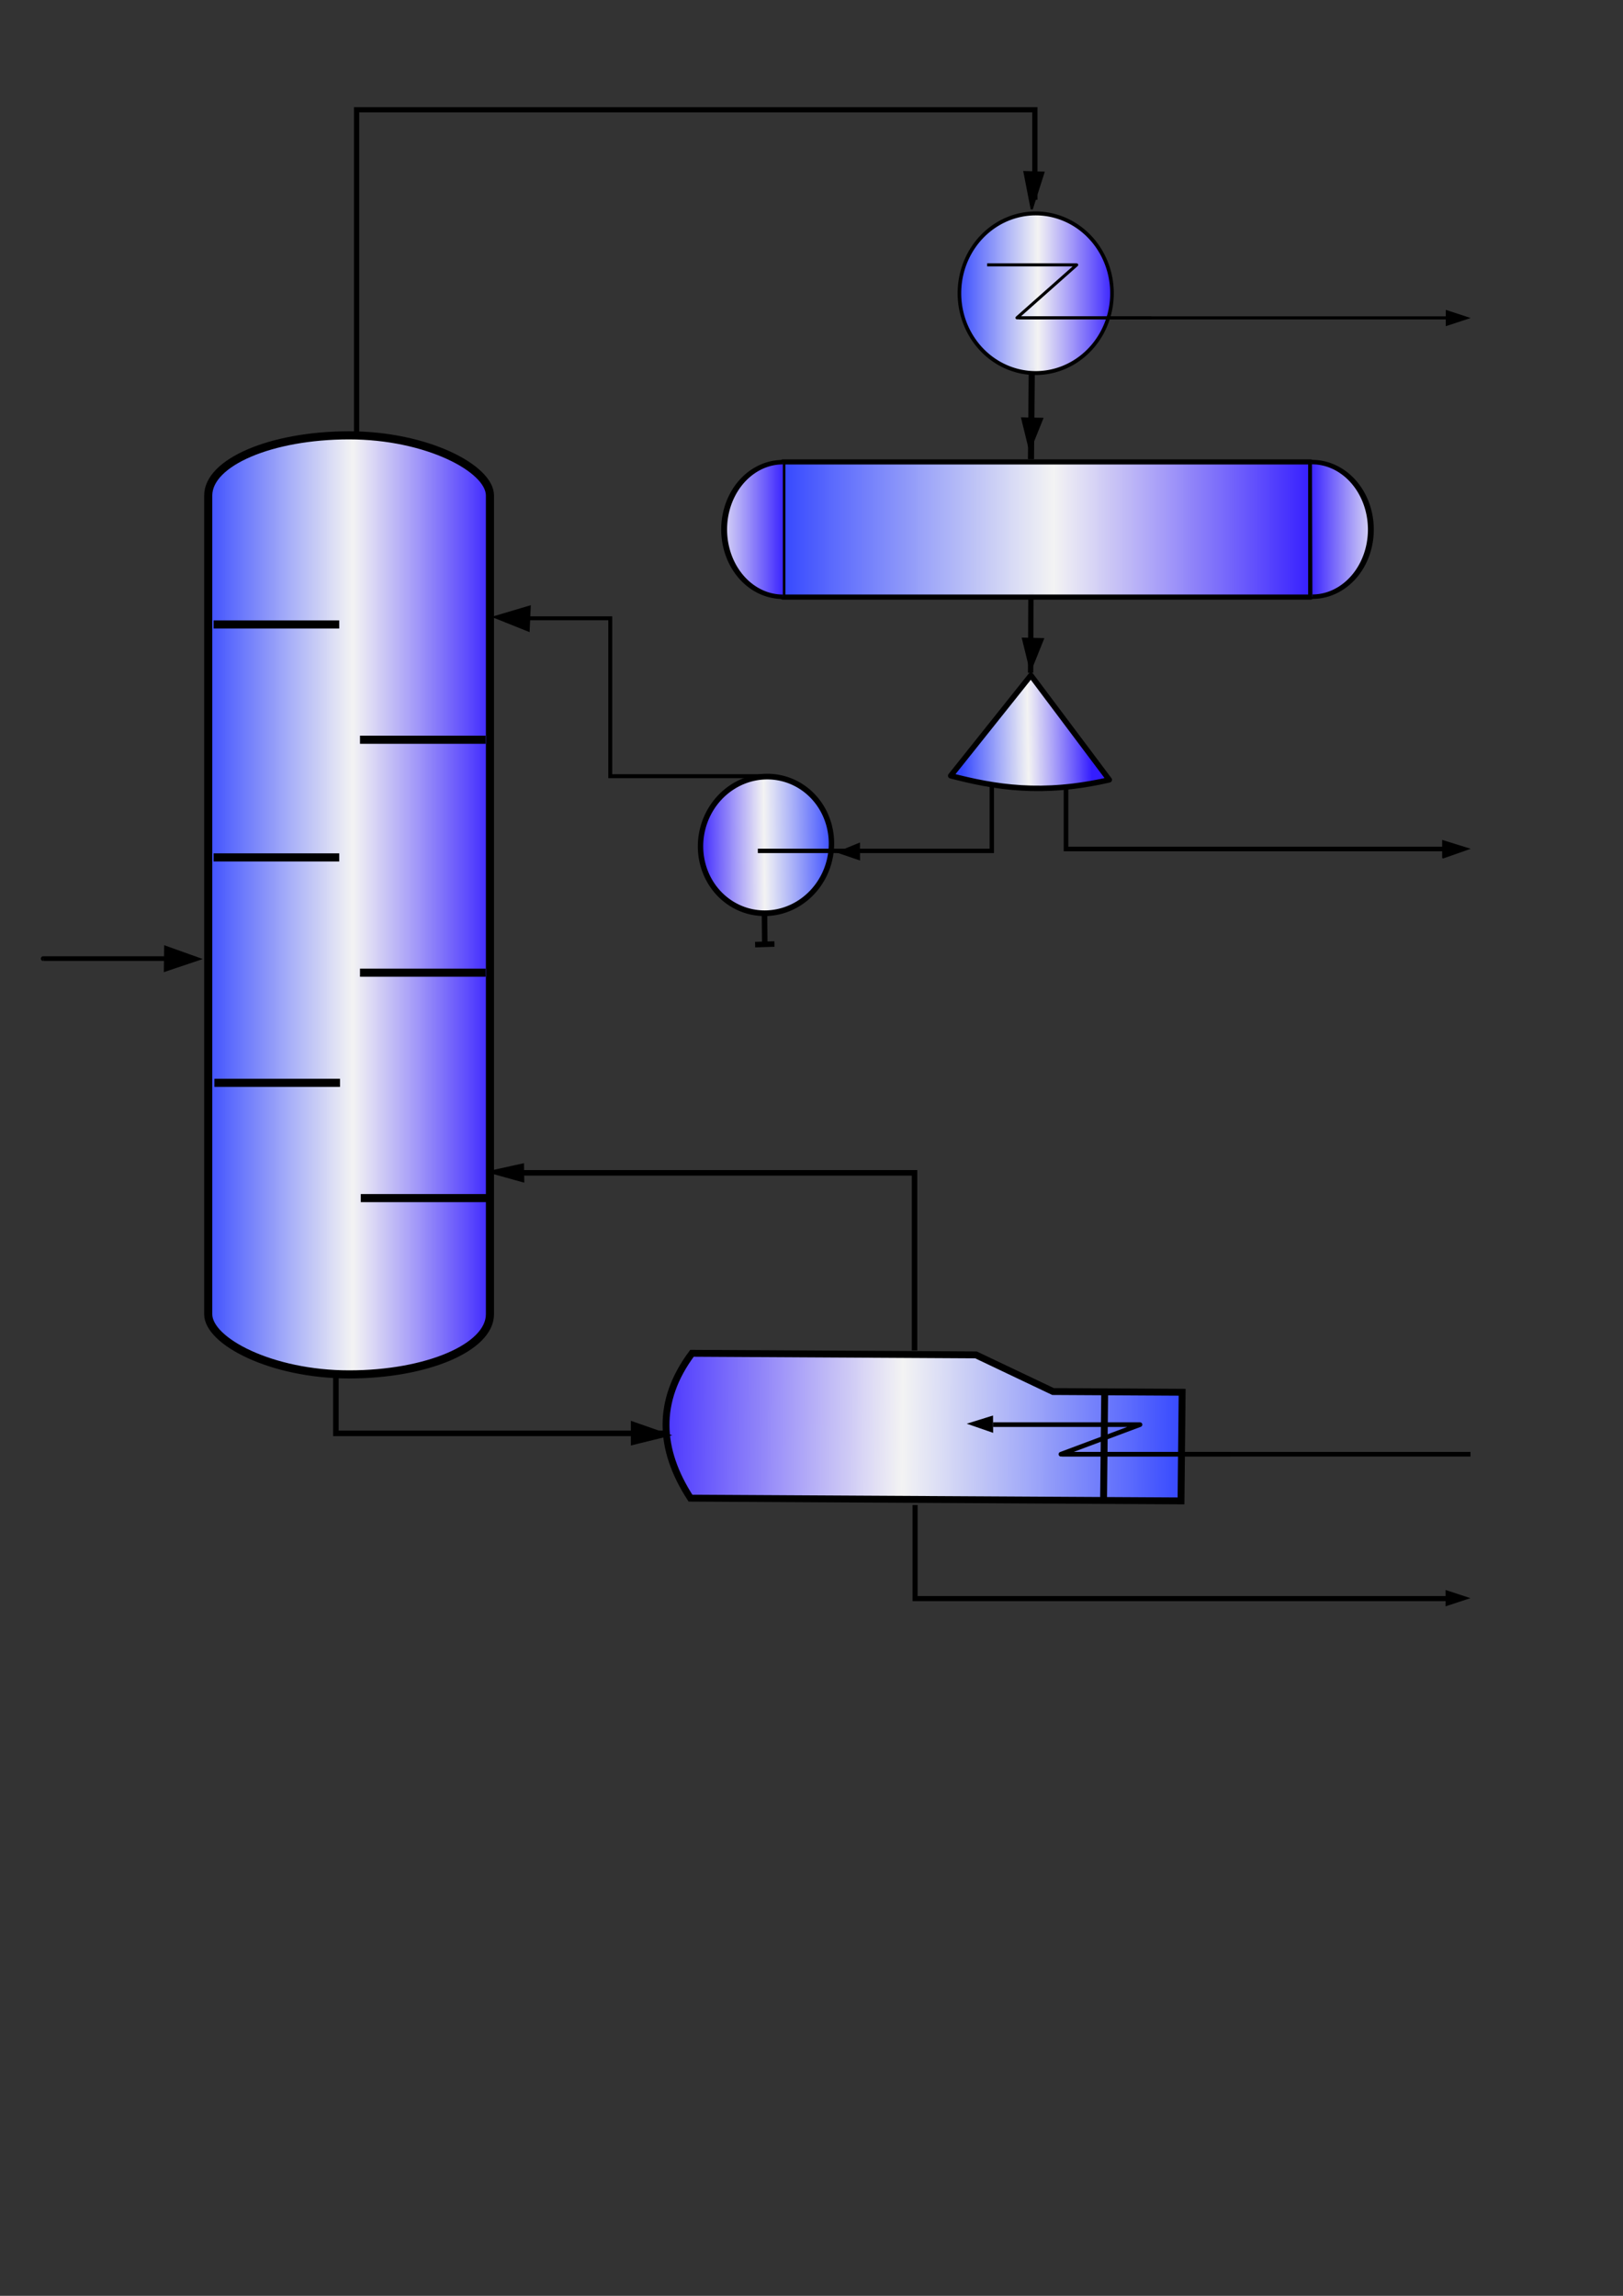 <?xml version="1.0" encoding="UTF-8" standalone="no"?>
<!-- Created with Inkscape (http://www.inkscape.org/) -->
<svg
   xmlns:dc="http://purl.org/dc/elements/1.1/"
   xmlns:cc="http://web.resource.org/cc/"
   xmlns:rdf="http://www.w3.org/1999/02/22-rdf-syntax-ns#"
   xmlns:svg="http://www.w3.org/2000/svg"
   xmlns="http://www.w3.org/2000/svg"
   xmlns:xlink="http://www.w3.org/1999/xlink"
   xmlns:sodipodi="http://sodipodi.sourceforge.net/DTD/sodipodi-0.dtd"
   xmlns:inkscape="http://www.inkscape.org/namespaces/inkscape"
   id="svg2064"
   sodipodi:version="0.32"
   inkscape:version="0.44.1"
   width="210mm"
   height="297mm"
   sodipodi:docbase="C:\Documents and Settings\Administrador\Meus documentos\Bolsa Simulação\EMSO\mso\trunk\eml\stage_separators\icon"
   sodipodi:docname="DistillationKettleSubcooling.svg"
   inkscape:export-filename="C:\Documents and Settings\Administrador\Meus documentos\Bolsa Simulação\Colunas\Distillation_kettle_cond.png"
   inkscape:export-xdpi="90"
   inkscape:export-ydpi="90">
  <rect width="100%" height="100%" fill="#333333" stroke="none"/>
  <defs
     id="defs2067">
    <linearGradient
       id="linearGradient6760">
      <stop
         id="stop12971"
         offset="0"
         style="stop-color:#3447ff;stop-opacity:1;" />
      <stop
         style="stop-color:white;stop-opacity:0.941;"
         offset="0.513"
         id="stop22168" />
      <stop
         id="stop6764"
         offset="1"
         style="stop-color:#341dff;stop-opacity:1;" />
    </linearGradient>
    <linearGradient
       inkscape:collect="always"
       xlink:href="#linearGradient6760"
       id="linearGradient2114"
       gradientUnits="userSpaceOnUse"
       x1="-913.332"
       y1="-468.008"
       x2="-828.242"
       y2="-468.008" />
    <linearGradient
       inkscape:collect="always"
       xlink:href="#linearGradient6760"
       id="linearGradient2116"
       gradientUnits="userSpaceOnUse"
       x1="228.691"
       y1="870.787"
       x2="707.324"
       y2="870.787" />
    <linearGradient
       inkscape:collect="always"
       xlink:href="#linearGradient6760"
       id="linearGradient2118"
       gradientUnits="userSpaceOnUse"
       x1="228.691"
       y1="870.787"
       x2="707.324"
       y2="870.787" />
    <linearGradient
       inkscape:collect="always"
       xlink:href="#linearGradient6760"
       id="linearGradient2120"
       gradientUnits="userSpaceOnUse"
       x1="228.691"
       y1="870.787"
       x2="707.324"
       y2="870.787" />
    <linearGradient
       inkscape:collect="always"
       xlink:href="#linearGradient6760"
       id="linearGradient2122"
       gradientUnits="userSpaceOnUse"
       x1="228.691"
       y1="870.787"
       x2="707.324"
       y2="870.787" />
    <linearGradient
       inkscape:collect="always"
       xlink:href="#linearGradient6760"
       id="linearGradient2124"
       gradientUnits="userSpaceOnUse"
       x1="228.691"
       y1="870.787"
       x2="707.324"
       y2="870.787" />
    <linearGradient
       inkscape:collect="always"
       xlink:href="#linearGradient6760"
       id="linearGradient2126"
       gradientUnits="userSpaceOnUse"
       x1="228.691"
       y1="870.787"
       x2="707.324"
       y2="870.787" />
    <linearGradient
       inkscape:collect="always"
       xlink:href="#linearGradient6760"
       id="linearGradient5143"
       gradientUnits="userSpaceOnUse"
       x1="228.691"
       y1="870.787"
       x2="707.324"
       y2="870.787" />
    <linearGradient
       inkscape:collect="always"
       xlink:href="#linearGradient6760"
       id="linearGradient5145"
       gradientUnits="userSpaceOnUse"
       x1="-913.332"
       y1="-468.008"
       x2="-828.242"
       y2="-468.008" />
    <linearGradient
       inkscape:collect="always"
       xlink:href="#linearGradient6760"
       id="linearGradient5147"
       gradientUnits="userSpaceOnUse"
       x1="228.691"
       y1="870.787"
       x2="707.324"
       y2="870.787" />
    <linearGradient
       inkscape:collect="always"
       xlink:href="#linearGradient6760"
       id="linearGradient5149"
       gradientUnits="userSpaceOnUse"
       x1="228.691"
       y1="870.787"
       x2="707.324"
       y2="870.787" />
    <linearGradient
       inkscape:collect="always"
       xlink:href="#linearGradient6760"
       id="linearGradient5151"
       gradientUnits="userSpaceOnUse"
       x1="228.691"
       y1="870.787"
       x2="707.324"
       y2="870.787" />
    <linearGradient
       inkscape:collect="always"
       xlink:href="#linearGradient6760"
       id="linearGradient5153"
       gradientUnits="userSpaceOnUse"
       x1="228.691"
       y1="870.787"
       x2="707.324"
       y2="870.787" />
    <linearGradient
       inkscape:collect="always"
       xlink:href="#linearGradient6760"
       id="linearGradient5155"
       gradientUnits="userSpaceOnUse"
       x1="228.691"
       y1="870.787"
       x2="707.324"
       y2="870.787" />
    <linearGradient
       inkscape:collect="always"
       xlink:href="#linearGradient6760"
       id="linearGradient5157"
       gradientUnits="userSpaceOnUse"
       x1="228.691"
       y1="870.787"
       x2="707.324"
       y2="870.787" />
    <linearGradient
       y2="532.362"
       x2="584.123"
       y1="532.362"
       x1="157.75"
       gradientUnits="userSpaceOnUse"
       id="linearGradient5673"
       xlink:href="#linearGradient6760"
       inkscape:collect="always" />
    <linearGradient
       y2="532.362"
       x2="584.123"
       y1="532.362"
       x1="157.75"
       gradientUnits="userSpaceOnUse"
       id="linearGradient5643"
       xlink:href="#linearGradient6760"
       inkscape:collect="always" />
    <linearGradient
       id="linearGradient1960">
      <stop
         style="stop-color:#3447ff;stop-opacity:1;"
         offset="0"
         id="stop1962" />
      <stop
         id="stop1964"
         offset="0.513"
         style="stop-color:white;stop-opacity:0.941;" />
      <stop
         style="stop-color:#341dff;stop-opacity:1;"
         offset="1"
         id="stop1966" />
    </linearGradient>
    <linearGradient
       id="linearGradient2002">
      <stop
         style="stop-color:#3447ff;stop-opacity:1;"
         offset="0"
         id="stop2004" />
      <stop
         id="stop2006"
         offset="0.513"
         style="stop-color:white;stop-opacity:0.941;" />
      <stop
         style="stop-color:#341dff;stop-opacity:1;"
         offset="1"
         id="stop2008" />
    </linearGradient>
    <linearGradient
       gradientTransform="matrix(1.026,0,0,1.222,-2.493,-99.357)"
       y2="532.362"
       x2="584.123"
       y1="532.362"
       x1="157.75"
       gradientUnits="userSpaceOnUse"
       id="linearGradient5683"
       xlink:href="#linearGradient6760"
       inkscape:collect="always" />
    <linearGradient
       y2="532.362"
       x2="584.123"
       y1="532.362"
       x1="157.75"
       gradientUnits="userSpaceOnUse"
       id="linearGradient2051"
       xlink:href="#linearGradient6760"
       inkscape:collect="always" />
    <linearGradient
       y2="532.362"
       x2="584.123"
       y1="532.362"
       x1="157.75"
       gradientUnits="userSpaceOnUse"
       id="linearGradient2049"
       xlink:href="#linearGradient6760"
       inkscape:collect="always" />
    <linearGradient
       id="linearGradient2041">
      <stop
         style="stop-color:#3447ff;stop-opacity:1;"
         offset="0"
         id="stop2043" />
      <stop
         id="stop2045"
         offset="0.513"
         style="stop-color:white;stop-opacity:0.941;" />
      <stop
         style="stop-color:#341dff;stop-opacity:1;"
         offset="1"
         id="stop2047" />
    </linearGradient>
    <linearGradient
       y2="532.362"
       x2="584.123"
       y1="532.362"
       x1="157.75"
       gradientTransform="matrix(-1.025,-4.886187e-3,-1.498193e-2,1.222,681.945,-96.761)"
       gradientUnits="userSpaceOnUse"
       id="linearGradient2260"
       xlink:href="#linearGradient6760"
       inkscape:collect="always" />
    <linearGradient
       y2="532.362"
       x2="584.123"
       y1="532.362"
       x1="157.75"
       gradientUnits="userSpaceOnUse"
       id="linearGradient2258"
       xlink:href="#linearGradient6760"
       inkscape:collect="always" />
    <linearGradient
       y2="532.362"
       x2="584.123"
       y1="532.362"
       x1="157.75"
       gradientUnits="userSpaceOnUse"
       id="linearGradient2256"
       xlink:href="#linearGradient6760"
       inkscape:collect="always" />
    <linearGradient
       id="linearGradient2248">
      <stop
         style="stop-color:#3447ff;stop-opacity:1;"
         offset="0"
         id="stop2250" />
      <stop
         id="stop2252"
         offset="0.513"
         style="stop-color:white;stop-opacity:0.941;" />
      <stop
         style="stop-color:#341dff;stop-opacity:1;"
         offset="1"
         id="stop2254" />
    </linearGradient>
    <linearGradient
       inkscape:collect="always"
       xlink:href="#linearGradient6760"
       id="linearGradient27244"
       gradientUnits="userSpaceOnUse"
       x1="422.419"
       y1="602.447"
       x2="527.938"
       y2="602.447" />
    <linearGradient
       inkscape:collect="always"
       xlink:href="#linearGradient6760"
       id="linearGradient27269"
       gradientUnits="userSpaceOnUse"
       gradientTransform="matrix(-5.065757e-3,0.577,0.699,1.716815e-2,71.822,209.721)"
       x1="372.577"
       y1="509.539"
       x2="370.842"
       y2="591.714" />
    <linearGradient
       inkscape:collect="always"
       xlink:href="#linearGradient6760"
       id="linearGradient27276"
       gradientUnits="userSpaceOnUse"
       gradientTransform="matrix(0,-0.836,-1.542,0,1498.362,880.651)"
       x1="228.691"
       y1="870.787"
       x2="707.324"
       y2="870.787" />
    <linearGradient
       inkscape:collect="always"
       xlink:href="#linearGradient6760"
       id="linearGradient27279"
       gradientUnits="userSpaceOnUse"
       gradientTransform="matrix(0,-0.836,-1.542,0,1498.362,880.651)"
       x1="228.691"
       y1="870.787"
       x2="707.324"
       y2="870.787" />
    <linearGradient
       inkscape:collect="always"
       xlink:href="#linearGradient6760"
       id="linearGradient27282"
       gradientUnits="userSpaceOnUse"
       gradientTransform="matrix(0,-0.836,-1.542,0,1498.362,880.651)"
       x1="228.691"
       y1="870.787"
       x2="707.324"
       y2="870.787" />
    <linearGradient
       inkscape:collect="always"
       xlink:href="#linearGradient6760"
       id="linearGradient27285"
       gradientUnits="userSpaceOnUse"
       gradientTransform="matrix(0,-0.836,-1.542,0,1498.362,880.651)"
       x1="228.691"
       y1="870.787"
       x2="707.324"
       y2="870.787" />
    <linearGradient
       inkscape:collect="always"
       xlink:href="#linearGradient6760"
       id="linearGradient27288"
       gradientUnits="userSpaceOnUse"
       gradientTransform="matrix(0,-0.836,-1.542,0,1498.362,880.651)"
       x1="228.691"
       y1="870.787"
       x2="707.324"
       y2="870.787" />
    <linearGradient
       inkscape:collect="always"
       xlink:href="#linearGradient6760"
       id="linearGradient27291"
       gradientUnits="userSpaceOnUse"
       gradientTransform="matrix(0,-0.836,-1.542,0,1498.362,880.651)"
       x1="228.691"
       y1="870.787"
       x2="707.324"
       y2="870.787" />
    <linearGradient
       inkscape:collect="always"
       xlink:href="#linearGradient6760"
       id="linearGradient27294"
       gradientUnits="userSpaceOnUse"
       gradientTransform="matrix(1.542,0,0,0.836,1498.363,880.651)"
       x1="-913.332"
       y1="-468.008"
       x2="-828.242"
       y2="-468.008" />
    <linearGradient
       gradientUnits="userSpaceOnUse"
       y2="455"
       x2="454.459"
       y1="455"
       x1="336.906"
       id="linearGradient31881"
       xlink:href="#linearGradient6760"
       inkscape:collect="always" />
    <linearGradient
       id="linearGradient27329">
      <stop
         style="stop-color:#3447ff;stop-opacity:1;"
         offset="0"
         id="stop27331" />
      <stop
         id="stop27333"
         offset="0.513"
         style="stop-color:white;stop-opacity:0.941;" />
      <stop
         style="stop-color:#341dff;stop-opacity:1;"
         offset="1"
         id="stop27335" />
    </linearGradient>
    <linearGradient
       y2="472.446"
       x2="140.181"
       y1="472.446"
       x1="37.283"
       gradientUnits="userSpaceOnUse"
       id="linearGradient5679"
       xlink:href="#linearGradient6760"
       inkscape:collect="always" />
    <linearGradient
       gradientUnits="userSpaceOnUse"
       y2="472.446"
       x2="140.181"
       y1="472.446"
       x1="37.283"
       id="linearGradient4790"
       xlink:href="#linearGradient6760"
       inkscape:collect="always" />
    <linearGradient
       gradientUnits="userSpaceOnUse"
       y2="472.063"
       x2="544.93"
       y1="472.063"
       x1="178"
       id="linearGradient2990"
       xlink:href="#linearGradient6760"
       inkscape:collect="always" />
    <linearGradient
       id="linearGradient28266">
      <stop
         style="stop-color:#3447ff;stop-opacity:1;"
         offset="0"
         id="stop28268" />
      <stop
         id="stop28270"
         offset="0.513"
         style="stop-color:white;stop-opacity:0.941;" />
      <stop
         style="stop-color:#341dff;stop-opacity:1;"
         offset="1"
         id="stop28272" />
    </linearGradient>
    <linearGradient
       gradientUnits="userSpaceOnUse"
       y2="455"
       x2="454.459"
       y1="455"
       x1="336.906"
       id="linearGradient30078"
       xlink:href="#linearGradient6760"
       inkscape:collect="always" />
    <linearGradient
       id="linearGradient30070">
      <stop
         style="stop-color:#3447ff;stop-opacity:1;"
         offset="0"
         id="stop30072" />
      <stop
         id="stop30074"
         offset="0.513"
         style="stop-color:white;stop-opacity:0.941;" />
      <stop
         style="stop-color:#341dff;stop-opacity:1;"
         offset="1"
         id="stop30076" />
    </linearGradient>
    <linearGradient
       y2="532.362"
       x2="584.123"
       y1="532.362"
       x1="157.75"
       gradientUnits="userSpaceOnUse"
       id="linearGradient2028"
       xlink:href="#linearGradient6760"
       inkscape:collect="always" />
    <linearGradient
       y2="532.362"
       x2="584.123"
       y1="532.362"
       x1="157.75"
       gradientUnits="userSpaceOnUse"
       id="linearGradient2026"
       xlink:href="#linearGradient6760"
       inkscape:collect="always" />
    <linearGradient
       id="linearGradient2018">
      <stop
         style="stop-color:#3447ff;stop-opacity:1;"
         offset="0"
         id="stop2020" />
      <stop
         id="stop2022"
         offset="0.513"
         style="stop-color:white;stop-opacity:0.941;" />
      <stop
         style="stop-color:#341dff;stop-opacity:1;"
         offset="1"
         id="stop2024" />
    </linearGradient>
    <linearGradient
       y2="472.446"
       x2="140.181"
       y1="472.446"
       x1="37.283"
       gradientUnits="userSpaceOnUse"
       id="linearGradient2033"
       xlink:href="#linearGradient6760"
       inkscape:collect="always" />
    <linearGradient
       gradientUnits="userSpaceOnUse"
       y2="472.446"
       x2="140.181"
       y1="472.446"
       x1="37.283"
       id="linearGradient2031"
       xlink:href="#linearGradient6760"
       inkscape:collect="always" />
    <linearGradient
       gradientUnits="userSpaceOnUse"
       y2="472.063"
       x2="544.93"
       y1="472.063"
       x1="178"
       id="linearGradient2029"
       xlink:href="#linearGradient6760"
       inkscape:collect="always" />
    <linearGradient
       id="linearGradient2021">
      <stop
         style="stop-color:#3447ff;stop-opacity:1;"
         offset="0"
         id="stop2023" />
      <stop
         id="stop2025"
         offset="0.513"
         style="stop-color:white;stop-opacity:0.941;" />
      <stop
         style="stop-color:#341dff;stop-opacity:1;"
         offset="1"
         id="stop2027" />
    </linearGradient>
    <linearGradient
       inkscape:collect="always"
       xlink:href="#linearGradient6760"
       id="linearGradient2001"
       gradientUnits="userSpaceOnUse"
       x1="178"
       y1="472.063"
       x2="544.93"
       y2="472.063"
       gradientTransform="matrix(0.641,0,0,0.478,231.574,105.103)" />
    <linearGradient
       inkscape:collect="always"
       xlink:href="#linearGradient6760"
       id="linearGradient4660"
       gradientUnits="userSpaceOnUse"
       gradientTransform="matrix(-0.569,-3.057219e-3,-8.310986e-3,0.765,618.205,303.765)"
       x1="157.75"
       y1="532.362"
       x2="584.123"
       y2="532.362" />
    <linearGradient
       inkscape:collect="always"
       xlink:href="#linearGradient6760"
       id="linearGradient3833"
       gradientUnits="userSpaceOnUse"
       x1="422.419"
       y1="602.447"
       x2="527.938"
       y2="602.447" />
    <linearGradient
       inkscape:collect="always"
       xlink:href="#linearGradient6760"
       id="linearGradient3835"
       gradientUnits="userSpaceOnUse"
       x1="336.906"
       y1="455"
       x2="454.459"
       y2="455" />
    <linearGradient
       inkscape:collect="always"
       xlink:href="#linearGradient6760"
       id="linearGradient3841"
       gradientUnits="userSpaceOnUse"
       x1="37.283"
       y1="472.446"
       x2="140.181"
       y2="472.446" />
    <linearGradient
       inkscape:collect="always"
       xlink:href="#linearGradient6760"
       id="linearGradient3843"
       gradientUnits="userSpaceOnUse"
       x1="37.283"
       y1="472.446"
       x2="140.181"
       y2="472.446" />
    <linearGradient
       inkscape:collect="always"
       xlink:href="#linearGradient6760"
       id="linearGradient2016"
       gradientUnits="userSpaceOnUse"
       gradientTransform="matrix(0.711,0,0,0.553,254.786,-2.363)"
       x1="178"
       y1="472.063"
       x2="544.93"
       y2="472.063" />
    <linearGradient
       inkscape:collect="always"
       xlink:href="#linearGradient6760"
       id="linearGradient2025"
       gradientUnits="userSpaceOnUse"
       gradientTransform="matrix(-0.631,-3.54022e-3,-9.222793e-3,0.885,683.835,227.685)"
       x1="157.75"
       y1="532.362"
       x2="584.123"
       y2="532.362" />
    <linearGradient
       inkscape:collect="always"
       xlink:href="#linearGradient6760"
       id="linearGradient2043"
       gradientUnits="userSpaceOnUse"
       gradientTransform="matrix(-5.621526e-3,0.668,0.775,1.988049e-2,77.508,118.784)"
       x1="372.577"
       y1="509.539"
       x2="370.842"
       y2="591.714" />
    <linearGradient
       inkscape:collect="always"
       xlink:href="#linearGradient6760"
       id="linearGradient2050"
       gradientUnits="userSpaceOnUse"
       gradientTransform="matrix(0,-0.969,-1.711,0,1660.555,895.712)"
       x1="228.691"
       y1="870.787"
       x2="707.324"
       y2="870.787" />
    <linearGradient
       inkscape:collect="always"
       xlink:href="#linearGradient6760"
       id="linearGradient2053"
       gradientUnits="userSpaceOnUse"
       gradientTransform="matrix(0,-0.969,-1.711,0,1660.555,895.712)"
       x1="228.691"
       y1="870.787"
       x2="707.324"
       y2="870.787" />
    <linearGradient
       inkscape:collect="always"
       xlink:href="#linearGradient6760"
       id="linearGradient2056"
       gradientUnits="userSpaceOnUse"
       gradientTransform="matrix(0,-0.969,-1.711,0,1660.555,895.712)"
       x1="228.691"
       y1="870.787"
       x2="707.324"
       y2="870.787" />
    <linearGradient
       inkscape:collect="always"
       xlink:href="#linearGradient6760"
       id="linearGradient2059"
       gradientUnits="userSpaceOnUse"
       gradientTransform="matrix(0,-0.969,-1.711,0,1660.555,895.712)"
       x1="228.691"
       y1="870.787"
       x2="707.324"
       y2="870.787" />
    <linearGradient
       inkscape:collect="always"
       xlink:href="#linearGradient6760"
       id="linearGradient2062"
       gradientUnits="userSpaceOnUse"
       gradientTransform="matrix(0,-0.969,-1.711,0,1660.555,895.712)"
       x1="228.691"
       y1="870.787"
       x2="707.324"
       y2="870.787" />
    <linearGradient
       inkscape:collect="always"
       xlink:href="#linearGradient6760"
       id="linearGradient2065"
       gradientUnits="userSpaceOnUse"
       gradientTransform="matrix(0,-0.969,-1.711,0,1660.555,895.712)"
       x1="228.691"
       y1="870.787"
       x2="707.324"
       y2="870.787" />
    <linearGradient
       inkscape:collect="always"
       xlink:href="#linearGradient6760"
       id="linearGradient2068"
       gradientUnits="userSpaceOnUse"
       gradientTransform="matrix(1.711,0,0,0.969,1660.556,895.711)"
       x1="-913.332"
       y1="-468.008"
       x2="-828.242"
       y2="-468.008" />
  </defs>
  <sodipodi:namedview
     inkscape:window-height="900"
     inkscape:window-width="1280"
     inkscape:pageshadow="2"
     inkscape:pageopacity="0.0"
     guidetolerance="10.0"
     gridtolerance="10.0"
     objecttolerance="10.0"
     borderopacity="1.0"
     bordercolor="#666666"
     pagecolor="#ffffff"
     id="base"
     showgrid="true"
     showguides="true"
     inkscape:zoom="0.35355339"
     inkscape:cx="527.2922"
     inkscape:cy="330.59847"
     inkscape:window-x="-4"
     inkscape:window-y="-4"
     inkscape:current-layer="svg2064"
     inkscape:guide-bbox="true" />
  <g
     id="g5069"
     style="fill:url(#linearGradient5143);fill-opacity:1;fill-rule:nonzero"
     transform="matrix(0,-0.836,-1.542,0,1677.846,672.611)" />
  <g
     id="g2008">
    <rect
       rx="68.885"
       style="fill:url(#linearGradient2068);fill-opacity:1;fill-rule:nonzero;stroke:black;stroke-width:3.968;stroke-linecap:round;stroke-linejoin:round;stroke-miterlimit:4;stroke-dasharray:none;stroke-opacity:1"
       id="rect11493"
       width="137.769"
       height="459.148"
       x="101.83"
       y="212.857"
       ry="29.414" />
    <path
       style="fill:url(#linearGradient2065);fill-opacity:1;fill-rule:nonzero;stroke:black;stroke-width:3.968;stroke-linecap:butt;stroke-linejoin:miter;stroke-miterlimit:4;stroke-dasharray:none;stroke-opacity:1"
       d="M 237.473,475.584 L 176.051,475.584"
       id="path8726" />
    <path
       style="fill:url(#linearGradient2062);fill-opacity:1;fill-rule:nonzero;stroke:black;stroke-width:3.968;stroke-linecap:butt;stroke-linejoin:miter;stroke-miterlimit:4;stroke-dasharray:none;stroke-opacity:1"
       d="M 237.473,361.687 L 176.051,361.687"
       id="path8728" />
    <path
       style="fill:url(#linearGradient2059);fill-opacity:1;fill-rule:nonzero;stroke:black;stroke-width:3.968;stroke-linecap:butt;stroke-linejoin:miter;stroke-miterlimit:4;stroke-dasharray:none;stroke-opacity:1"
       d="M 165.891,419.224 L 104.47,419.224"
       id="path8732" />
    <path
       id="path7820"
       d="M 237.853,585.801 L 176.431,585.801"
       style="fill:url(#linearGradient2056);fill-opacity:1;fill-rule:nonzero;stroke:black;stroke-width:3.968;stroke-linecap:butt;stroke-linejoin:miter;stroke-miterlimit:4;stroke-dasharray:none;stroke-opacity:1" />
    <path
       id="path8730"
       d="M 166.271,529.441 L 104.85,529.441"
       style="fill:url(#linearGradient2053);fill-opacity:1;fill-rule:nonzero;stroke:black;stroke-width:3.968;stroke-linecap:butt;stroke-linejoin:miter;stroke-miterlimit:4;stroke-dasharray:none;stroke-opacity:1" />
    <path
       id="path8734"
       d="M 165.891,305.327 L 104.47,305.327"
       style="fill:url(#linearGradient2050);fill-opacity:1;fill-rule:nonzero;stroke:black;stroke-width:3.968;stroke-linecap:butt;stroke-linejoin:miter;stroke-miterlimit:4;stroke-dasharray:none;stroke-opacity:1" />
    <path
       id="path20553"
       d="M 80.831,462.947 L 80.695,474.538 L 97.459,468.896 L 80.831,462.947 z "
       style="fill:black;fill-opacity:1;fill-rule:evenodd;stroke:black;stroke-width:1.136px;stroke-linecap:butt;stroke-linejoin:miter;stroke-opacity:1" />
    <path
       id="path5033"
       d="M 258.464,308.254 L 258.989,296.675 L 242.045,301.702 L 258.464,308.254 z "
       style="fill:black;fill-opacity:1;fill-rule:evenodd;stroke:black;stroke-width:1.136px;stroke-linecap:butt;stroke-linejoin:miter;stroke-opacity:1" />
    <path
       style="fill:none;fill-opacity:1;fill-rule:evenodd;stroke:black;stroke-width:2.302;stroke-linecap:butt;stroke-linejoin:miter;stroke-miterlimit:4;stroke-dasharray:none;stroke-opacity:1"
       d="M 83.388,468.706 C 16.806,468.707 21.186,468.707 21.186,468.707"
       id="path4989"
       sodipodi:nodetypes="cc" />
    <path
       id="path4730"
       d="M 255.898,577.626 L 255.785,569.316 L 239.131,572.979 L 255.898,577.626 z "
       style="fill:black;fill-opacity:1;fill-rule:evenodd;stroke:black;stroke-width:0.962px;stroke-linecap:butt;stroke-linejoin:miter;stroke-opacity:1" />
    <path
       style="fill:url(#linearGradient2043);fill-opacity:1;fill-rule:evenodd;stroke:black;stroke-width:2.684;stroke-linecap:round;stroke-linejoin:round;stroke-miterlimit:4;stroke-dasharray:none;stroke-opacity:1"
       d="M 464.93,379.299 L 504.122,330.188 L 522.262,354.359 L 542.47,381.287 C 509.502,388.88 486.523,384.893 464.93,379.299 z "
       id="path22345"
       sodipodi:nodetypes="ccccc"
       inkscape:export-xdpi="90"
       inkscape:export-ydpi="90" />
    <path
       style="fill:none;fill-opacity:1;fill-rule:evenodd;stroke:black;stroke-width:2.598;stroke-linecap:butt;stroke-linejoin:round;stroke-miterlimit:4;stroke-dasharray:none;stroke-opacity:1"
       d="M 504.171,289.478 C 503.996,328.952 503.996,328.952 503.996,328.952"
       id="path1874" />
    <path
       id="path15596"
       d="M 521.312,385.888 C 521.312,415.101 521.312,415.101 521.312,415.101 L 711.627,415.101"
       style="fill:none;fill-opacity:1;fill-rule:evenodd;stroke:black;stroke-width:2.267;stroke-linecap:butt;stroke-linejoin:miter;stroke-miterlimit:4;stroke-dasharray:none;stroke-opacity:1" />
    <path
       style="fill:black;fill-opacity:1;fill-rule:evenodd;stroke:black;stroke-width:0.524px;stroke-linecap:butt;stroke-linejoin:miter;stroke-opacity:1"
       d="M 705.536,419.539 L 705.532,411.007 L 718.392,415.03 L 705.536,419.539"
       id="path3659" />
    <path
       inkscape:transform-center-x="-64.630378"
       inkscape:transform-center-y="41.5481"
       id="path4728"
       d="M 420.187,412.465 L 420.217,420.228 L 409.867,416.708 L 420.187,412.465 z "
       style="fill:black;fill-opacity:1;fill-rule:evenodd;stroke:black;stroke-width:0.731px;stroke-linecap:butt;stroke-linejoin:miter;stroke-opacity:1" />
    <path
       sodipodi:type="arc"
       style="fill:url(#linearGradient3833);fill-opacity:1;fill-rule:evenodd;stroke:black;stroke-width:4.137;stroke-linecap:butt;stroke-linejoin:miter;stroke-miterlimit:4;stroke-dasharray:none;stroke-opacity:1"
       id="path6504"
       sodipodi:cx="475.17874"
       sodipodi:cy="602.44745"
       sodipodi:rx="50.259289"
       sodipodi:ry="49.990524"
       d="M 525.438 602.447 A 50.259 49.991 0 1 1  424.919,602.447 A 50.259 49.991 0 1 1  525.438 602.447 z"
       transform="matrix(-0.637,2.017798e-2,6.3481e-3,0.668,673.46,1.094)" />
    <path
       id="path14705"
       d="M 370.611,416.03 L 485.026,416.03 L 485.026,383.487"
       style="fill:none;fill-opacity:1;fill-rule:evenodd;stroke:black;stroke-width:2.15;stroke-linecap:butt;stroke-linejoin:miter;stroke-miterlimit:4;stroke-dasharray:none;stroke-opacity:1" />
    <path
       style="fill:none;fill-opacity:1;fill-rule:evenodd;stroke:black;stroke-width:2.698;stroke-linecap:butt;stroke-linejoin:miter;stroke-miterlimit:4;stroke-dasharray:none;stroke-opacity:1"
       d="M 373.859,446.527 L 374.003,461.718 L 378.731,461.568 L 369.276,461.868 L 374.003,461.718"
       id="path10135" />
    <path
       id="path2272"
       d="M 504.185,224.536 L 504.583,180.107 L 504.185,224.536 z "
       style="fill:none;fill-opacity:1;fill-rule:evenodd;stroke:black;stroke-width:2.984;stroke-linecap:butt;stroke-linejoin:miter;stroke-miterlimit:4;stroke-dasharray:none;stroke-opacity:1" />
    <path
       style="fill:black;fill-opacity:1;fill-rule:evenodd;stroke:black;stroke-width:0.992px;stroke-linecap:butt;stroke-linejoin:miter;stroke-opacity:1"
       d="M 510.007,312.484 L 500.256,312.258 L 503.988,327.472 L 510.007,312.484 z "
       id="path4952" />
    <path
       id="path17376"
       d="M 375.624,379.515 L 298.446,379.515 L 298.446,302.313 L 256.889,302.313"
       style="fill:none;fill-opacity:1;fill-rule:evenodd;stroke:black;stroke-width:1.926;stroke-linecap:butt;stroke-linejoin:miter;stroke-miterlimit:4;stroke-dasharray:none;stroke-opacity:1" />
    <path
       transform="matrix(0.66,0,0,0.717,245.344,-182.856)"
       d="M 452.209 455 A 56.526 54.433 0 1 1  339.156,455 A 56.526 54.433 0 1 1  452.209 455 z"
       sodipodi:ry="54.432526"
       sodipodi:rx="56.526085"
       sodipodi:cy="455.00009"
       sodipodi:cx="395.68259"
       id="path30988"
       style="fill:url(#linearGradient3835);fill-opacity:1;fill-rule:nonzero;stroke:black;stroke-width:2.671;stroke-linecap:butt;stroke-linejoin:round;stroke-miterlimit:4;stroke-dasharray:none;stroke-opacity:1"
       sodipodi:type="arc" />
    <path
       id="path1880"
       d="M 482.741,129.509 L 526.531,129.509 L 497.338,155.385 L 563.023,155.385"
       style="fill:none;fill-rule:evenodd;stroke:black;stroke-width:1.503;stroke-linecap:butt;stroke-linejoin:round;stroke-miterlimit:4;stroke-dasharray:none;stroke-opacity:1" />
    <path
       style="fill:black;fill-opacity:1;fill-rule:evenodd;stroke:black;stroke-width:1.052px;stroke-linecap:butt;stroke-linejoin:miter;stroke-opacity:1"
       d="M 510.237,84.42 L 501.02,84.15 L 504.548,102.272 L 510.237,84.42 z "
       id="path28230" />
    <path
       style="fill:black;fill-opacity:1;fill-rule:evenodd;stroke:black;stroke-width:0.992px;stroke-linecap:butt;stroke-linejoin:miter;stroke-opacity:1"
       d="M 509.631,204.776 L 499.881,204.55 L 503.612,219.764 L 509.631,204.776 z "
       id="path28282" />
    <path
       id="path28284"
       d="M 174.394,213.172 L 174.394,53.671 L 506.089,53.671 L 506.089,97.671"
       style="fill:none;fill-rule:evenodd;stroke:black;stroke-width:2.562;stroke-linecap:butt;stroke-linejoin:miter;stroke-miterlimit:4;stroke-dasharray:none;stroke-opacity:1" />
    <path
       sodipodi:nodetypes="ccccccccccccc"
       id="path2047"
       d="M 477.286,662.462 L 338.406,661.683 C 320.886,685.196 322.313,708.814 337.668,732.511 L 539.676,733.644 L 577.552,733.856 L 578.106,680.736 L 540.229,680.523 L 539.676,733.644 L 540.229,680.523 L 514.978,680.382 L 477.286,662.462 L 477.286,662.462 L 477.286,662.462 z "
       style="fill:url(#linearGradient2025);fill-opacity:1;fill-rule:evenodd;stroke:black;stroke-width:3.364;stroke-linecap:butt;stroke-linejoin:miter;stroke-miterlimit:4;stroke-dasharray:none;stroke-opacity:1" />
    <path
       id="path9935"
       d="M 485.662,696.564 L 557.504,696.564 L 518.82,711.025 L 601.715,711.025"
       style="fill:none;fill-rule:evenodd;stroke:black;stroke-width:2.27;stroke-linecap:butt;stroke-linejoin:round;stroke-miterlimit:4;stroke-dasharray:none;stroke-opacity:1" />
    <path
       style="fill:black;fill-opacity:1;fill-rule:evenodd;stroke:black;stroke-width:0.749px;stroke-linecap:butt;stroke-linejoin:miter;stroke-opacity:1"
       d="M 485.248,692.608 L 485.302,700.05 L 473.962,696.129 L 485.248,692.608 z "
       id="path10822" />
    <path
       id="path2925"
       d="M 164.262,671.885 L 164.262,700.835 L 325.171,700.835"
       style="fill:none;fill-rule:evenodd;stroke:black;stroke-width:2.698;stroke-linecap:butt;stroke-linejoin:miter;stroke-miterlimit:4;stroke-dasharray:none;stroke-opacity:1" />
    <path
       id="path3812"
       d="M 447.502,735.849 C 447.502,764.456 447.502,781.62 447.502,781.62 L 713.462,781.62"
       style="fill:none;fill-rule:evenodd;stroke:black;stroke-width:2.486;stroke-linecap:butt;stroke-linejoin:miter;stroke-miterlimit:4;stroke-dasharray:none;stroke-opacity:1" />
    <path
       id="path4699"
       d="M 447.239,660.305 C 447.239,573.456 447.239,573.456 447.239,573.456 L 253.039,573.456"
       style="fill:none;fill-rule:evenodd;stroke:black;stroke-width:2.698;stroke-linecap:butt;stroke-linejoin:miter;stroke-miterlimit:4;stroke-dasharray:none;stroke-opacity:1" />
    <path
       id="path5586"
       d="M 309.072,695.472 L 309.081,706.054 L 326.797,701.68 L 309.072,695.472 z "
       style="fill:black;fill-opacity:1;fill-rule:evenodd;stroke:black;stroke-width:1.118px;stroke-linecap:butt;stroke-linejoin:miter;stroke-opacity:1" />
    <rect
       ry="0"
       y="225.859"
       x="382.826"
       height="66.083"
       width="258.165"
       id="rect2097"
       style="fill:url(#linearGradient2016);fill-opacity:1;fill-rule:nonzero;stroke:black;stroke-width:2.51;stroke-linecap:butt;stroke-linejoin:round;stroke-miterlimit:4;stroke-dasharray:none;stroke-opacity:1" />
    <path
       sodipodi:open="true"
       transform="matrix(0.709,0,0,0.542,284.861,2.814)"
       sodipodi:end="4.712389"
       sodipodi:start="1.5707963"
       d="M 138.175,533.16 A 40.475,60.713 0 1 1 138.175,411.733"
       sodipodi:ry="60.713203"
       sodipodi:rx="40.475468"
       sodipodi:cy="472.44641"
       sodipodi:cx="138.17488"
       id="path3004"
       style="fill:url(#linearGradient3841);fill-opacity:1;fill-rule:nonzero;stroke:black;stroke-width:4.049;stroke-linecap:butt;stroke-linejoin:round;stroke-miterlimit:4;stroke-dasharray:none;stroke-opacity:1"
       sodipodi:type="arc" />
    <path
       sodipodi:open="true"
       transform="matrix(-0.709,1.424135e-3,-1.796764e-3,-0.542,740.514,514.715)"
       sodipodi:end="4.712389"
       sodipodi:start="1.5707963"
       d="M 138.175,533.16 A 40.475,60.713 0 1 1 138.175,411.733"
       sodipodi:ry="60.713203"
       sodipodi:rx="40.475468"
       sodipodi:cy="472.44641"
       sodipodi:cx="138.17488"
       id="path5677"
       style="fill:url(#linearGradient3843);fill-opacity:1;fill-rule:nonzero;stroke:black;stroke-width:4.049;stroke-linecap:butt;stroke-linejoin:round;stroke-miterlimit:4;stroke-dasharray:none;stroke-opacity:1"
       sodipodi:type="arc" />
    <path
       id="path1999"
       d="M 707.262,151.803 L 707.262,157.336 L 707.262,159.18 L 718.468,155.492 L 707.262,151.803 z "
       style="fill:black;fill-opacity:1;fill-rule:evenodd;stroke:black;stroke-width:0.455px;stroke-linecap:butt;stroke-linejoin:miter;stroke-opacity:1" />
    <path
       id="path6432"
       d="M 707.155,777.717 L 707.155,783.25 L 707.155,785.095 L 718.362,781.406 L 707.155,777.717 z "
       style="fill:black;fill-opacity:1;fill-rule:evenodd;stroke:black;stroke-width:0.455px;stroke-linecap:butt;stroke-linejoin:miter;stroke-opacity:1" />
    <path
       id="path1994"
       d="M 498.285,155.423 L 710.24,155.423"
       style="fill:none;fill-rule:evenodd;stroke:black;stroke-width:1.508;stroke-linecap:butt;stroke-linejoin:miter;stroke-miterlimit:4;stroke-dasharray:none;stroke-opacity:1" />
    <path
       id="path2887"
       d="M 519.37,711.034 L 719.118,711.034"
       style="fill:none;fill-rule:evenodd;stroke:black;stroke-width:2.27;stroke-linecap:butt;stroke-linejoin:miter;stroke-miterlimit:4;stroke-dasharray:none;stroke-opacity:1" />
  </g>
</svg>
